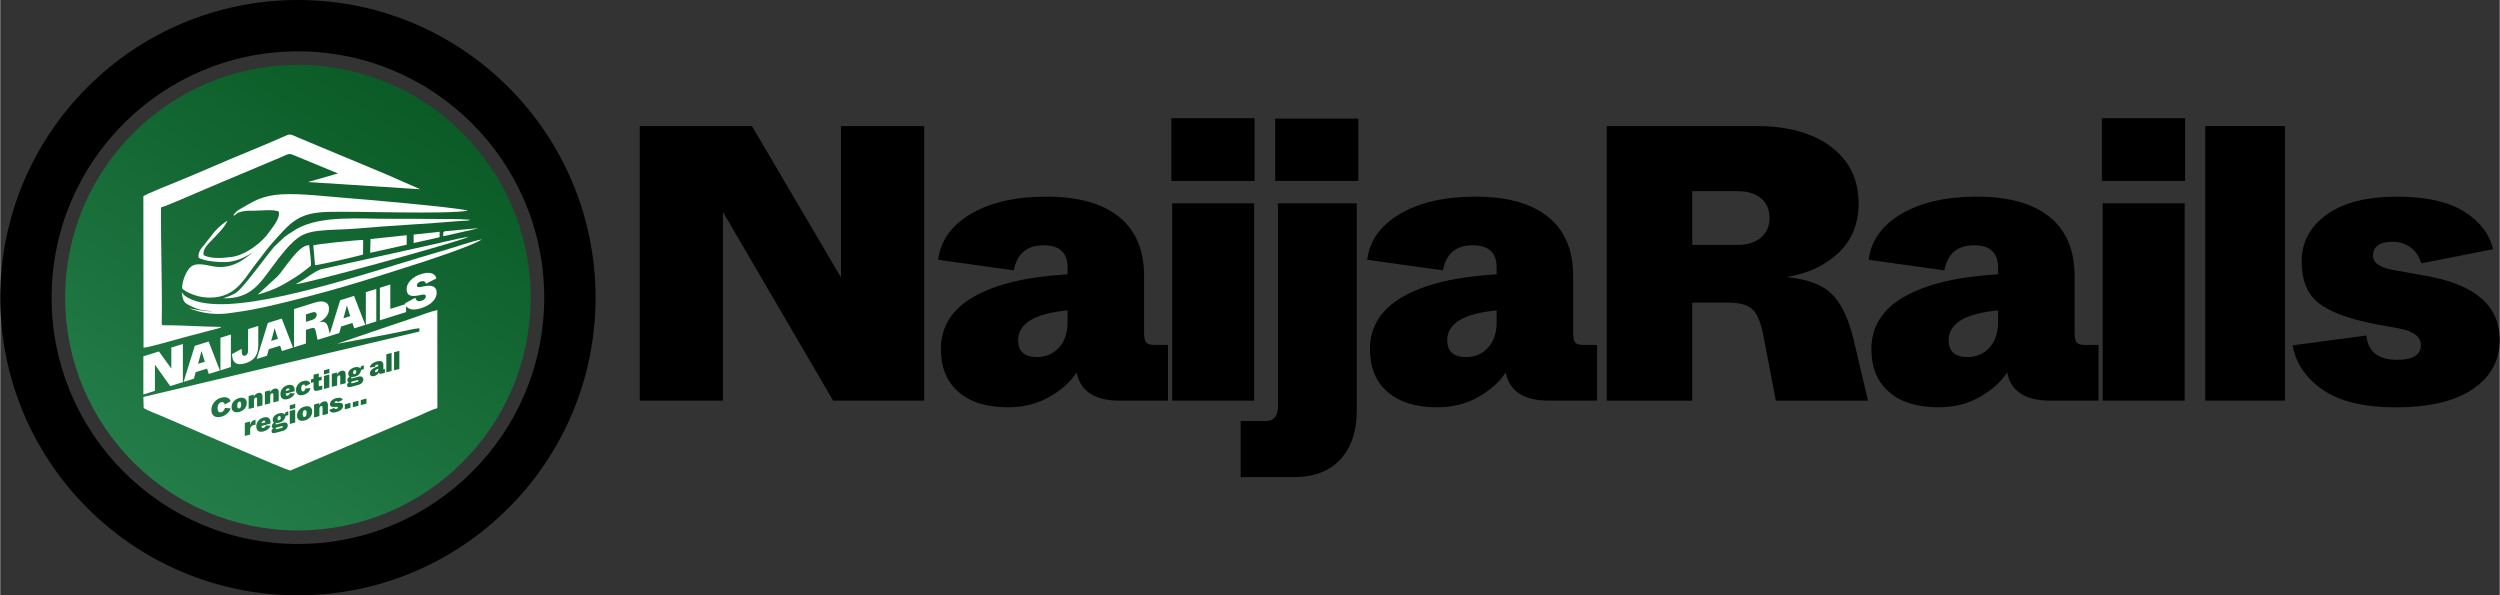 <?xml version="1.0" encoding="UTF-8"?>
<!DOCTYPE svg PUBLIC "-//W3C//DTD SVG 1.1//EN" "http://www.w3.org/Graphics/SVG/1.1/DTD/svg11.dtd">
<!-- Creator: CorelDRAW 2021 (64-Bit) -->
<svg xmlns="http://www.w3.org/2000/svg" xml:space="preserve" width="6.085in" height="1.449in" version="1.1" style="shape-rendering:geometricPrecision; text-rendering:geometricPrecision; image-rendering:optimizeQuality; fill-rule:evenodd; clip-rule:evenodd"
viewBox="0 0 1994.08 474.94"
 xmlns:xlink="http://www.w3.org/1999/xlink"
 xmlns:xodm="http://www.corel.com/coreldraw/odm/2003">
 <rect x="0" y="0" width="1994.08" height="474.94" fill="#333333" stroke="none"/>
 <defs>
  <style type="text/css">
   <![CDATA[
    .fil2 {fill:white}
    .fil0 {fill:black;fill-rule:nonzero}
    .fil3 {fill:white;fill-rule:nonzero}
    .fil1 {fill:url(#id0)}
   ]]>
  </style>
  <linearGradient id="id0" gradientUnits="userSpaceOnUse" x1="88.85" y1="549.52" x2="446.36" y2="-17.1">
   <stop offset="0" style="stop-opacity:1; stop-color:seagreen"/>
   <stop offset="1" style="stop-opacity:1; stop-color:#014E19"/>
  </linearGradient>
 </defs>
 <g id="Layer_x0020_1">
  <path class="fil0" d="M237.47 0c65.57,0 124.94,26.58 167.91,69.55 42.97,42.97 69.55,102.34 69.55,167.91 0,65.57 -26.58,124.94 -69.55,167.91 -42.97,42.97 -102.34,69.55 -167.91,69.55 -65.57,0 -124.94,-26.58 -167.91,-69.55 -42.97,-42.97 -69.55,-102.34 -69.55,-167.91 0,-65.57 26.58,-124.94 69.55,-167.91 42.97,-42.97 102.34,-69.55 167.91,-69.55zm138.95 98.52c-35.56,-35.56 -84.69,-57.55 -138.95,-57.55 -54.26,0 -103.39,21.99 -138.95,57.55 -35.56,35.56 -57.55,84.69 -57.55,138.95 0,54.26 21.99,103.39 57.55,138.95 35.56,35.56 84.69,57.55 138.95,57.55 54.26,0 103.39,-21.99 138.95,-57.55 35.56,-35.56 57.55,-84.69 57.55,-138.95 0,-54.26 -21.99,-103.39 -57.55,-138.95z"/>
  <polygon class="fil0" points="510.19,319.62 510.19,100.55 599.69,100.55 670.73,221.35 670.73,164.39 670.73,100.55 737.08,100.55 737.08,319.62 664.47,319.62 576.54,169.09 576.54,233.87 576.54,319.62 "/>
  <path id="_1" class="fil0" d="M750.42 278.62c0,-17.94 8.76,-31.92 26.29,-41.94 17.53,-10.01 42.46,-15.96 74.8,-17.84l0 -5.32c0,-11.89 -6.36,-17.84 -19.09,-17.84 -13.35,0 -21.28,6.68 -23.78,20.03l-60.4 -8.45c1.88,-15.23 10.59,-27.43 26.13,-36.61 15.54,-9.18 35.62,-13.77 60.24,-13.77 25.24,0 44.54,5.37 57.9,16.12 13.35,10.75 20.03,26.44 20.03,47.1l0 45.38c0,3.76 0.52,6.31 1.57,7.67 1.04,1.36 3.23,2.03 6.57,2.03l10.95 0 0 44.44 -38.49 0c-20.03,0 -31.5,-7.51 -34.42,-22.53 -4.59,7.3 -11.74,13.77 -21.44,19.4 -9.7,5.63 -20.81,8.45 -33.33,8.45 -16.9,0 -30.04,-4.07 -39.43,-12.2 -9.39,-8.14 -14.08,-19.51 -14.08,-34.11zm101.08 -21.91l0 -9.08c-26.29,2.5 -39.43,10.43 -39.43,23.78 0,8.97 5.01,13.46 15.02,13.46 7.09,0 12.93,-2.5 17.53,-7.51 4.59,-5.01 6.88,-11.89 6.88,-20.65z"/>
  <path id="_2" class="fil0" d="M934.31 144.36l0 -50.07 66.35 0 0 50.07 -66.35 0zm0.63 175.25l0 -157.41 65.41 0 0 157.41 -65.41 0z"/>
  <path id="_3" class="fil0" d="M1017.13 144.36l0 -49.76 66.35 0 0 49.76 -66.35 0zm-27.54 236.28l0 -44.75 20.34 0c6.26,0 9.39,-3.96 9.39,-11.89l0 -161.8 62.9 0 0 165.55c0,16.27 -4.33,29.16 -12.99,38.65 -8.66,9.49 -21.12,14.24 -37.4,14.24l-42.25 0z"/>
  <path id="_4" class="fil0" d="M1092.74 278.62c0,-17.94 8.76,-31.92 26.29,-41.94 17.53,-10.01 42.46,-15.96 74.8,-17.84l0 -5.32c0,-11.89 -6.36,-17.84 -19.09,-17.84 -13.35,0 -21.28,6.68 -23.78,20.03l-60.4 -8.45c1.88,-15.23 10.59,-27.43 26.13,-36.61 15.54,-9.18 35.62,-13.77 60.24,-13.77 25.24,0 44.54,5.37 57.9,16.12 13.35,10.75 20.03,26.44 20.03,47.1l0 45.38c0,3.76 0.52,6.31 1.57,7.67 1.04,1.36 3.23,2.03 6.57,2.03l10.95 0 0 44.44 -38.49 0c-20.03,0 -31.5,-7.51 -34.42,-22.53 -4.59,7.3 -11.74,13.77 -21.44,19.4 -9.7,5.63 -20.81,8.45 -33.33,8.45 -16.9,0 -30.04,-4.07 -39.43,-12.2 -9.39,-8.14 -14.08,-19.51 -14.08,-34.11zm101.08 -21.91l0 -9.08c-26.29,2.5 -39.43,10.43 -39.43,23.78 0,8.97 5.01,13.46 15.02,13.46 7.09,0 12.93,-2.5 17.53,-7.51 4.59,-5.01 6.88,-11.89 6.88,-20.65z"/>
  <path id="_5" class="fil0" d="M1281.65 319.62l0 -219.07 118.92 0c25.45,0 45.48,5.53 60.09,16.59 14.6,11.06 21.91,26.08 21.91,45.07 0,16.27 -5.37,29.47 -16.12,39.59 -10.74,10.12 -24.57,16.53 -41.47,19.25 16.06,1.46 27.96,5.79 35.68,12.99 7.72,7.2 13.67,19.35 17.84,36.46l11.58 49.13 -73.54 0 -10.01 -52.26c-1.88,-10.01 -4.75,-16.85 -8.61,-20.5 -3.86,-3.65 -10.38,-5.48 -19.56,-5.48l-28.48 0 0 78.24 -68.22 0zm68.22 -124.24l36.3 0c7.72,0 13.88,-1.93 18.46,-5.79 4.59,-3.86 6.88,-9.13 6.88,-15.8 0,-6.68 -2.29,-11.89 -6.88,-15.65 -4.59,-3.76 -10.75,-5.63 -18.46,-5.63l-36.3 0 0 42.87z"/>
  <path id="_6" class="fil0" d="M1492.77 278.62c0,-17.94 8.76,-31.92 26.29,-41.94 17.53,-10.01 42.46,-15.96 74.8,-17.84l0 -5.32c0,-11.89 -6.36,-17.84 -19.09,-17.84 -13.35,0 -21.28,6.68 -23.78,20.03l-60.4 -8.45c1.88,-15.23 10.59,-27.43 26.13,-36.61 15.54,-9.18 35.62,-13.77 60.24,-13.77 25.24,0 44.54,5.37 57.9,16.12 13.35,10.75 20.03,26.44 20.03,47.1l0 45.38c0,3.76 0.52,6.31 1.57,7.67 1.04,1.36 3.23,2.03 6.57,2.03l10.95 0 0 44.44 -38.49 0c-20.03,0 -31.5,-7.51 -34.42,-22.53 -4.59,7.3 -11.74,13.77 -21.44,19.4 -9.7,5.63 -20.81,8.45 -33.33,8.45 -16.9,0 -30.04,-4.07 -39.43,-12.2 -9.39,-8.14 -14.08,-19.51 -14.08,-34.11zm101.08 -21.91l0 -9.08c-26.29,2.5 -39.43,10.43 -39.43,23.78 0,8.97 5.01,13.46 15.02,13.46 7.09,0 12.93,-2.5 17.53,-7.51 4.59,-5.01 6.88,-11.89 6.88,-20.65z"/>
  <path id="_7" class="fil0" d="M1676.67 144.36l0 -50.07 66.35 0 0 50.07 -66.35 0zm0.63 175.25l0 -157.41 65.41 0 0 157.41 -65.41 0z"/>
  <polygon id="_8" class="fil0" points="1759.17,319.62 1759.17,100.55 1822.7,100.55 1822.7,319.62 "/>
  <path id="_9" class="fil0" d="M1828.84 275.49l58.83 -7.82c1.25,12.94 9.49,19.4 24.72,19.4 12.52,0 18.78,-3.96 18.78,-11.89 0,-6.47 -5.74,-10.85 -17.21,-13.14l-19.09 -3.44c-21.28,-4.17 -36.41,-9.81 -45.38,-16.9 -8.97,-7.09 -13.46,-18.15 -13.46,-33.17 0,-15.23 6.62,-27.64 19.87,-37.24 13.25,-9.6 31.97,-14.4 56.17,-14.4 22.95,0 40.74,3.91 53.36,11.74 12.62,7.82 20.39,17.89 23.31,30.2l-57.27 11.27c-1.46,-5.22 -4.22,-9.39 -8.29,-12.52 -4.07,-3.13 -8.92,-4.69 -14.55,-4.69 -10.43,0 -15.65,3.76 -15.65,11.27 0,6.05 6.57,10.01 19.72,11.89l22.84 4.07c39.02,6.88 58.52,23.89 58.52,51.01 0,16.48 -7.15,29.57 -21.44,39.28 -14.29,9.7 -34.79,14.55 -61.5,14.55 -25.45,0 -44.91,-4.69 -58.37,-14.08 -13.46,-9.39 -21.44,-21.18 -23.94,-35.36z"/>
  <g id="_2675323555024">
   <circle class="fil1" cx="237.47" cy="237.47" r="185.69"/>
   <g>
    <path class="fil2" d="M301.83 268.11c5.5,-1.04 11.11,-2.17 16.62,-3.25 4.42,-0.87 11.89,-2.75 15.97,-2.99l-0.1 2.63 -220.14 52.2 0.23 8.77c2.84,2.01 10.95,4.98 14.57,6.52 15.87,6.74 100.1,43.66 102.47,43.4l102.81 -43.8c3.67,-1.66 10.95,-5.17 14.48,-5.97l-0.05 -78.33c-6.27,1.52 -14.3,4.61 -20.47,6.76 -7.01,2.44 -13.39,4.49 -20.09,6.76l-37.3 12.72c-0.99,0.37 -1.06,0.46 -2.13,0.77l33.15 -6.19zm-133.39 58.93c-0.03,-2.21 0.71,-4.25 2.21,-6.11 1.5,-1.86 3.42,-3.09 5.77,-3.68 1.83,-0.49 3.41,-0.48 4.72,0.03 1.31,0.5 2.19,1.43 2.63,2.77l-4.59 2.67c-0.41,-1.63 -1.37,-2.24 -2.85,-1.85 -0.94,0.25 -1.66,0.79 -2.18,1.63 -0.52,0.84 -0.78,1.91 -0.78,3.2 0,1.2 0.27,2.09 0.8,2.66 0.53,0.58 1.24,0.74 2.14,0.51 1.41,-0.37 2.39,-1.52 2.96,-3.43l4.53 0.37c-0.45,1.51 -1.35,2.87 -2.7,4.09 -1.34,1.21 -2.92,2.06 -4.72,2.54 -2.41,0.64 -4.34,0.47 -5.78,-0.5 -1.44,-0.97 -2.16,-2.6 -2.16,-4.89zm16.12 -2.32c0,-1.68 0.55,-3.18 1.66,-4.48 1.11,-1.31 2.57,-2.2 4.37,-2.68 1.85,-0.49 3.32,-0.38 4.43,0.33 1.11,0.71 1.66,1.91 1.66,3.61 0,1.7 -0.55,3.19 -1.66,4.48 -1.11,1.29 -2.59,2.19 -4.43,2.68 -1.81,0.48 -3.26,0.36 -4.37,-0.36 -1.11,-0.72 -1.66,-1.91 -1.66,-3.58zm7.65 -2.05c0,-1.79 -0.53,-2.55 -1.59,-2.26 -1.03,0.27 -1.55,1.31 -1.55,3.1 0,1.81 0.52,2.57 1.55,2.3 1.06,-0.28 1.59,-1.33 1.59,-3.13zm5.95 3.63l0 -10.4 4.11 -1.09 0 1.65c0.3,-0.65 0.77,-1.25 1.39,-1.8 0.63,-0.55 1.32,-0.93 2.08,-1.13 1.12,-0.3 1.97,-0.19 2.57,0.31 0.6,0.5 0.9,1.35 0.9,2.55l0 6.97 -4.3 1.14 0 -6.24c0,-0.91 -0.39,-1.26 -1.18,-1.05 -0.44,0.12 -0.77,0.38 -0.98,0.78 -0.21,0.4 -0.32,0.88 -0.32,1.43l0 5.75 -4.28 1.14zm12.94 -3.44l0 -10.4 4.11 -1.09 0 1.65c0.3,-0.65 0.77,-1.25 1.4,-1.8 0.63,-0.55 1.32,-0.93 2.08,-1.13 1.12,-0.3 1.97,-0.19 2.57,0.31 0.6,0.5 0.9,1.35 0.9,2.55l0 6.97 -4.3 1.14 0 -6.24c0,-0.91 -0.39,-1.26 -1.18,-1.05 -0.44,0.12 -0.77,0.38 -0.98,0.78 -0.21,0.4 -0.32,0.88 -0.32,1.43l0 5.75 -4.28 1.14zm12.44 -8.56c0,-1.63 0.53,-3.09 1.6,-4.39 1.07,-1.3 2.44,-2.18 4.12,-2.63 1.78,-0.47 3.16,-0.35 4.15,0.36 0.99,0.71 1.49,1.91 1.49,3.57 0,0.26 -0.02,0.57 -0.06,0.93l-7.15 1.9c0.01,1.32 0.54,1.84 1.59,1.56 0.79,-0.21 1.38,-0.84 1.8,-1.9l3.91 0.04c-0.95,2.33 -2.85,3.88 -5.7,4.64 -1.81,0.48 -3.21,0.36 -4.23,-0.35 -1.01,-0.72 -1.52,-1.96 -1.52,-3.72zm4.22 -2.34l3.02 -0.8c-0.01,-0.52 -0.15,-0.89 -0.42,-1.12 -0.27,-0.22 -0.62,-0.28 -1.06,-0.16 -0.94,0.25 -1.45,0.94 -1.53,2.08zm9.77 2.74c-1.05,-0.71 -1.58,-1.91 -1.58,-3.59 0,-1.68 0.54,-3.18 1.62,-4.49 1.08,-1.31 2.49,-2.2 4.23,-2.66 1.45,-0.38 2.67,-0.38 3.67,0.03 1,0.4 1.64,1.12 1.93,2.14l-4.01 2.04c-0.11,-0.55 -0.31,-0.94 -0.59,-1.18 -0.28,-0.23 -0.63,-0.3 -1.04,-0.19 -1.1,0.29 -1.65,1.34 -1.65,3.13 0,0.87 0.15,1.5 0.45,1.91 0.3,0.4 0.7,0.54 1.21,0.4 0.85,-0.23 1.41,-1 1.67,-2.31l4.09 -0.34c-0.33,1.37 -0.99,2.52 -1.96,3.46 -0.98,0.94 -2.23,1.61 -3.76,2.01 -1.79,0.48 -3.21,0.36 -4.27,-0.35zm12.41 -5.39l0 -4.38 -2.01 0.53 0 -2.79 2.01 -0.53 0 -3.16 4.18 -1.11 0 3.16 2.29 -0.61 0 2.79 -2.29 0.61 0 3.78c0,0.48 0.24,0.66 0.72,0.53l2.09 -0.55 0 3.1 -3.78 1.01c-1.03,0.27 -1.83,0.21 -2.38,-0.21 -0.55,-0.41 -0.83,-1.13 -0.83,-2.17zm8.25 -10.54l0 -3.31 4.38 -1.17 0 3.31 -4.38 1.17zm0.04 11.56l0 -10.4 4.32 -1.15 0 10.4 -4.32 1.15zm6.28 -1.67l0 -10.4 4.11 -1.09 0 1.65c0.3,-0.65 0.77,-1.25 1.39,-1.8 0.63,-0.55 1.32,-0.93 2.08,-1.13 1.12,-0.3 1.97,-0.19 2.57,0.31 0.6,0.5 0.9,1.35 0.9,2.55l0 6.97 -4.3 1.14 0 -6.24c0,-0.91 -0.39,-1.26 -1.18,-1.05 -0.44,0.12 -0.77,0.38 -0.98,0.78 -0.21,0.4 -0.32,0.88 -0.32,1.43l0 5.75 -4.28 1.14zm12.2 -1.32c0,-0.87 0.46,-1.69 1.38,-2.46 -0.8,-0.19 -1.2,-0.72 -1.2,-1.6 0,-1.01 0.61,-1.99 1.82,-2.94 -0.73,-0.43 -1.1,-1.13 -1.1,-2.11 0,-1.21 0.48,-2.28 1.43,-3.19 0.95,-0.91 2.18,-1.57 3.68,-1.97 1.09,-0.29 2.03,-0.35 2.82,-0.18 0.79,0.17 1.38,0.55 1.77,1.15 0.08,-0.77 0.26,-1.3 0.53,-1.62 0.27,-0.31 0.69,-0.55 1.27,-0.7l0.95 -0.25 0 3 -1.57 0.42c-0.26,0.07 -0.45,0.18 -0.56,0.32 -0.11,0.15 -0.2,0.39 -0.27,0.74l-0.08 0.31c-0.22,0.94 -0.73,1.79 -1.52,2.56 -0.79,0.77 -1.87,1.33 -3.23,1.7 -0.94,0.25 -1.76,0.31 -2.46,0.18 -0.29,0.28 -0.43,0.54 -0.43,0.78 0,0.39 0.3,0.5 0.91,0.34l4.86 -1.29c1.23,-0.33 2.19,-0.28 2.89,0.15 0.7,0.43 1.05,1.09 1.05,2 0,1.01 -0.36,1.91 -1.07,2.71 -0.72,0.8 -1.67,1.35 -2.85,1.67l-6.12 1.63c-1.93,0.51 -2.89,0.07 -2.89,-1.34zm7.32 -10.77c0,-1.07 -0.43,-1.5 -1.3,-1.27 -0.39,0.1 -0.69,0.32 -0.91,0.65 -0.22,0.33 -0.33,0.76 -0.33,1.29 0,1.05 0.41,1.46 1.24,1.24 0.87,-0.23 1.3,-0.87 1.3,-1.92zm-3.14 9.14l3.91 -1.04c0.58,-0.15 0.87,-0.47 0.87,-0.95 0,-0.21 -0.08,-0.35 -0.23,-0.43 -0.15,-0.08 -0.37,-0.09 -0.64,-0.02l-4.48 1.19c-0.23,0.3 -0.35,0.55 -0.35,0.78 0,0.48 0.31,0.64 0.93,0.47zm14.03 -7.84c0,-1.19 0.58,-2.26 1.74,-3.23 1.16,-0.97 2.8,-1.8 4.94,-2.49l0 -0.35c0,-0.78 -0.42,-1.07 -1.26,-0.84 -0.88,0.23 -1.41,0.82 -1.57,1.74l-3.99 0.5c0.12,-1.04 0.7,-2 1.73,-2.88 1.03,-0.88 2.35,-1.54 3.98,-1.97 1.67,-0.44 2.94,-0.43 3.82,0.05 0.88,0.47 1.32,1.39 1.32,2.76l0 3c0,0.25 0.03,0.41 0.1,0.48 0.07,0.07 0.21,0.08 0.43,0.02l0.72 -0.19 0 2.94 -2.54 0.68c-1.32,0.35 -2.08,0.06 -2.27,-0.88 -0.3,0.56 -0.78,1.11 -1.42,1.66 -0.64,0.54 -1.38,0.92 -2.2,1.14 -1.12,0.3 -1.98,0.26 -2.6,-0.11 -0.62,-0.37 -0.93,-1.04 -0.93,-2.01zm6.68 -3.22l0 -0.6c-1.74,0.63 -2.6,1.38 -2.6,2.26 0,0.59 0.33,0.8 0.99,0.63 0.47,-0.13 0.85,-0.39 1.16,-0.8 0.3,-0.41 0.45,-0.91 0.45,-1.49zm6.41 2.45l0 -14.47 4.19 -1.12 0 14.47 -4.19 1.11zm6.18 -1.64l0 -14.47 4.2 -1.12 0 14.47 -4.2 1.12zm-119.09 52.34l0 -10.4 4.15 -1.11 0 2.75c0.58,-2.18 1.74,-3.5 3.47,-3.96 0.36,-0.09 0.67,-0.15 0.95,-0.17l0 3.95c-0.52,0.04 -1.02,0.13 -1.49,0.25 -0.95,0.25 -1.65,0.68 -2.11,1.28 -0.45,0.6 -0.68,1.4 -0.68,2.39l0 3.87 -4.3 1.14zm9.16 -7.69c0,-1.63 0.53,-3.09 1.6,-4.39 1.07,-1.3 2.44,-2.18 4.12,-2.63 1.78,-0.47 3.16,-0.35 4.15,0.36 0.99,0.71 1.49,1.91 1.49,3.57 0,0.26 -0.02,0.57 -0.06,0.93l-7.15 1.9c0.01,1.32 0.54,1.84 1.59,1.56 0.79,-0.21 1.38,-0.84 1.8,-1.9l3.91 0.04c-0.95,2.33 -2.85,3.88 -5.7,4.64 -1.81,0.48 -3.21,0.36 -4.23,-0.35 -1.01,-0.72 -1.52,-1.96 -1.52,-3.72zm4.22 -2.34l3.02 -0.8c-0.01,-0.52 -0.15,-0.89 -0.42,-1.12 -0.27,-0.22 -0.62,-0.28 -1.06,-0.16 -0.94,0.25 -1.45,0.94 -1.53,2.08zm7.96 6.28c0,-0.87 0.46,-1.69 1.39,-2.46 -0.8,-0.19 -1.2,-0.72 -1.2,-1.6 0,-1.01 0.61,-1.99 1.82,-2.94 -0.73,-0.43 -1.1,-1.13 -1.1,-2.11 0,-1.21 0.48,-2.28 1.43,-3.19 0.95,-0.91 2.18,-1.57 3.68,-1.97 1.09,-0.29 2.03,-0.35 2.82,-0.18 0.79,0.17 1.38,0.55 1.77,1.15 0.08,-0.77 0.26,-1.3 0.53,-1.62 0.27,-0.31 0.69,-0.55 1.27,-0.7l0.95 -0.25 0 3 -1.57 0.42c-0.26,0.07 -0.45,0.18 -0.56,0.33 -0.11,0.15 -0.2,0.39 -0.27,0.74l-0.08 0.31c-0.22,0.94 -0.73,1.8 -1.52,2.56 -0.79,0.77 -1.87,1.33 -3.23,1.7 -0.94,0.25 -1.76,0.31 -2.46,0.18 -0.29,0.28 -0.43,0.54 -0.43,0.78 0,0.39 0.3,0.5 0.91,0.34l4.86 -1.29c1.23,-0.33 2.19,-0.28 2.89,0.15 0.7,0.43 1.05,1.09 1.05,2 0,1.01 -0.36,1.91 -1.08,2.7 -0.72,0.8 -1.67,1.35 -2.85,1.67l-6.12 1.63c-1.93,0.51 -2.89,0.07 -2.89,-1.34zm7.32 -10.77c0,-1.07 -0.43,-1.5 -1.3,-1.27 -0.39,0.1 -0.69,0.32 -0.91,0.66 -0.22,0.33 -0.33,0.76 -0.33,1.29 0,1.05 0.41,1.46 1.24,1.24 0.87,-0.23 1.3,-0.87 1.3,-1.92zm-3.14 9.15l3.91 -1.04c0.58,-0.15 0.87,-0.47 0.87,-0.95 0,-0.21 -0.08,-0.35 -0.23,-0.43 -0.15,-0.08 -0.37,-0.09 -0.64,-0.02l-4.48 1.19c-0.23,0.3 -0.35,0.55 -0.35,0.78 0,0.48 0.31,0.64 0.93,0.48zm10.33 -15.73l0 -3.31 4.38 -1.17 0 3.31 -4.38 1.17zm0.04 11.56l0 -10.4 4.32 -1.15 0 10.4 -4.32 1.15zm5.77 -6.72c0,-1.68 0.55,-3.18 1.66,-4.48 1.11,-1.31 2.57,-2.2 4.37,-2.68 1.85,-0.49 3.32,-0.38 4.43,0.33 1.11,0.71 1.66,1.91 1.66,3.61 0,1.7 -0.55,3.19 -1.66,4.48 -1.11,1.29 -2.59,2.19 -4.43,2.68 -1.81,0.48 -3.26,0.36 -4.37,-0.36 -1.11,-0.72 -1.66,-1.91 -1.66,-3.58zm7.65 -2.06c0,-1.79 -0.53,-2.55 -1.59,-2.26 -1.03,0.27 -1.55,1.31 -1.55,3.1 0,1.81 0.52,2.57 1.55,2.3 1.06,-0.28 1.59,-1.33 1.59,-3.13zm5.95 3.63l0 -10.4 4.11 -1.09 0 1.65c0.3,-0.65 0.77,-1.25 1.39,-1.8 0.63,-0.55 1.32,-0.93 2.08,-1.13 1.12,-0.3 1.97,-0.19 2.57,0.31 0.6,0.5 0.9,1.35 0.9,2.55l0 6.96 -4.3 1.14 0 -6.24c0,-0.91 -0.39,-1.26 -1.18,-1.05 -0.44,0.12 -0.77,0.38 -0.98,0.78 -0.21,0.4 -0.32,0.88 -0.32,1.43l0 5.75 -4.28 1.14zm12.24 -6.17l3.88 -1.55c0.08,0.83 0.63,1.11 1.63,0.85 0.83,-0.22 1.24,-0.59 1.24,-1.12 0,-0.43 -0.38,-0.62 -1.14,-0.57l-1.26 0.11c-1.41,0.1 -2.41,-0.01 -3,-0.32 -0.59,-0.31 -0.89,-0.96 -0.89,-1.95 0,-1.01 0.44,-1.94 1.31,-2.81 0.88,-0.87 2.11,-1.51 3.71,-1.94 1.52,-0.4 2.69,-0.46 3.52,-0.16 0.83,0.3 1.35,0.82 1.54,1.59l-3.78 1.75c-0.1,-0.32 -0.28,-0.55 -0.55,-0.68 -0.27,-0.14 -0.59,-0.15 -0.96,-0.05 -0.69,0.18 -1.03,0.52 -1.03,1.02 0,0.4 0.43,0.55 1.3,0.44l1.51 -0.13c2.58,-0.23 3.87,0.55 3.87,2.34 0,1.09 -0.47,2.08 -1.42,2.97 -0.94,0.89 -2.3,1.57 -4.06,2.04 -1.68,0.45 -2.97,0.48 -3.86,0.09 -0.89,-0.38 -1.42,-1.02 -1.58,-1.91zm12.28 -0.35l0 -4.01 4.51 -1.2 0 4.01 -4.51 1.2zm6.39 -1.7l0 -4.01 4.51 -1.2 0 4.01 -4.51 1.2zm6.39 -1.7l0 -4.01 4.51 -1.2 0 4.01 -4.51 1.2z"/>
    <path class="fil2" d="M114.17 156.57l0.14 120.8c3.98,-0.09 25.27,-6.36 31.04,-7.89l23.39 -6.17c2.11,-0.56 6.19,-1.36 7.92,-2.5 -14.29,-0.12 -29.92,-1.27 -43.23,-1.33 -5.07,-0.03 -4.65,0.77 -4.58,-4.09 0.44,-29.29 -0.85,-60.13 -0.57,-89.94 3.35,-0.6 29.96,-12.36 35.36,-14.62l61.19 -25.78c3.58,-1.54 5.25,-3.07 8.76,-1.5l35.83 14.82 -23.4 6.69 -0.42 0.17 89.47 5.75 -27.71 -12.16 -55.32 -23.06c-4.59,-1.88 -9.09,-3.8 -13.63,-5.7 -8.14,-3.41 -6.16,-3.8 -14.24,-0.23 -18.37,8.11 -36.82,15.28 -55.1,23.27 -9.19,4.02 -18.22,7.76 -27.56,11.63 -4.31,1.79 -25.09,10 -27.37,11.83z"/>
    <path class="fil2" d="M202.33 200.27c0.53,-0.41 -0.78,0.61 0,0zm-16.33 -28.81c0.13,0.13 0.29,0.25 0.33,0.46 1.9,-0.09 1.1,-2.02 6.91,-3.26 3.03,-0.65 6.31,-0.56 9.49,-0.57 6.06,-0.01 14.54,-1.26 19.44,0.64 1.38,5.7 -5.13,12.67 -7.58,16.34 -5.53,8.27 -18.68,18.32 -29.57,19.85 -7.73,1.08 -16.85,1.74 -22.76,-1.34 -1.06,-5.51 4.54,-9.68 8.75,-14.31 2.61,-2.88 8.71,-8.73 10.19,-13.28 -5.33,3.56 -9.48,7.36 -13.34,12.8l-5.71 7.19c-1.89,2.22 -4.46,5.22 -3.93,9.51 3.66,2.91 18.01,4.13 24,3.44 7.85,-0.91 15.27,-4.72 19.96,-8.38 -7.25,6.29 -17.42,14.65 -32.3,11.95 -6.38,-1.16 -13.8,-3.47 -18.33,0.8 -3.01,2.84 -6.56,10.71 -6.45,16.82 2.44,2.6 8.53,5.11 12.82,6.17 5.77,1.42 12.06,1.56 17.81,0.15 14.85,-3.64 20.44,-16.47 29.4,-27.57 4.64,-5.76 7.36,-10.04 12.61,-15.83 13.35,-14.71 19.19,-23.24 42.95,-23.96 24.07,-0.72 95.35,2.06 112.54,-1 -8.96,-2.7 -88,-9.47 -97.9,-10.2 -15.57,-1.16 -35.64,-3.74 -51.14,-2.82 -8.09,0.48 -15.49,2.32 -21.75,5.49 -3.09,1.57 -5.66,3.12 -8.62,4.8 -2.2,1.25 -4.54,2.35 -6.07,4.18 -0.07,0.09 -0.16,0.22 -0.23,0.3l-1.51 1.62z"/>
    <path class="fil2" d="M177.92 237.99c21.75,0.51 29.18,-11.8 39.15,-25.22 5.85,-7.88 15.04,-20.45 23.38,-24.87 3.96,-2.1 8.21,-3.1 12.89,-3.67 10.15,-1.23 20.31,-0.94 30.44,-1.85 27.06,-2.42 56.02,-3.7 83.21,-6.1 1.36,-0.12 2.45,-0.12 3.79,-0.17 2.88,-0.11 2.74,-0.09 4,-0.8 -9.9,-0.77 -21.84,-0.54 -31.94,-0.64 -10.92,-0.11 -21.83,-0.17 -32.75,-0.11 -23.48,0.11 -53.73,-2.91 -73.35,7.93l-7.25 4.58c-1.33,1.12 -1.33,0.94 -2.51,1.79l-8.32 7.82c-8,9.56 -23.09,30.75 -29.48,36 -3.83,3.14 -6.8,3.43 -11.25,5.31z"/>
    <path class="fil2" d="M144.8 233.22c0.98,8.31 2.55,8.71 8.07,11.37 8.25,3.98 13.69,2.9 16.27,3.9 -7.45,-0.19 -14.75,-1.81 -18.62,-2.62 17.18,6.95 31.11,4.08 34.95,3.59 10.04,-1.29 21.21,-3.42 30.83,-5.67 43.77,-10.27 72.3,-19.18 114.41,-32.71 11.14,-3.58 46.46,-15.11 53.39,-20.06 -8.1,1.41 -19.7,5.76 -28.56,8.27 -48.13,13.65 -136.18,44.65 -182.36,43.36 -8.3,-0.23 -19.35,-1.56 -26.08,-6.87 -1.35,-1.07 -1.04,-1.42 -2.32,-2.55z"/>
    <path class="fil2" d="M235.59 226.72c9.85,-0.58 117.37,-30.46 134.11,-36.27 0.13,-0.05 0.27,-0.1 0.4,-0.14 0.13,-0.05 0.27,-0.09 0.41,-0.14 0.17,-0.06 0.65,-0.22 0.82,-0.28l2.33 -1.06c-10.5,1.75 -24.52,5.44 -36.26,7.92l-80.88 17.91c-5.16,1.14 -12.5,7.83 -20.92,12.05z"/>
    <path class="fil2" d="M249.74 195.76l1.39 15.8c2.68,0.04 35,-7.31 38.31,-8.53l0.1 -11.56c-3.46,-0.26 -37.82,3.33 -39.8,4.3z"/>
    <path class="fil2" d="M205.5 235.02c13.55,-3.88 19.7,-7.37 30.35,-14.14 4.3,-2.73 7.84,-5.62 11.86,-8.75 0.83,-0.61 -1.06,-14.46 -1.26,-16.47 -8.16,-0.67 -19.53,18.73 -25.06,24.68l-15.61 14.28c-0.07,0.1 -0.19,0.27 -0.29,0.4z"/>
    <polygon class="fil2" points="295.39,190.69 295.13,201.7 324.25,195.21 324.28,187.64 "/>
    <polygon class="fil2" points="329.8,187.13 329.78,193.88 350.48,189.26 350.54,184.92 "/>
    <path class="fil2" d="M353.42 185.56l-0.01 2.92 24.85 -5.59c1.57,-0.37 2.04,-0.62 3.63,-0.88l-25.12 2.28c-2.17,0.22 -2.39,-0.07 -3.35,1.27z"/>
    <path class="fil3" d="M114.17 314.71l0 -30.43 12.43 -3.9 9.87 13.69 0 -7.91 0 -8.87 9.22 -2.89 0 30.43 -10.09 3.16 -12.22 -17.08 0 9 0 11.91 -9.22 2.89zm120.21 -37.7l0 -30.43 16.52 -5.18c3.54,-1.11 6.32,-1.21 8.35,-0.31 2.03,0.9 3.04,2.67 3.04,5.31 0,2.26 -0.75,4.33 -2.24,6.2 -1.49,1.87 -3.41,3.37 -5.76,4.48 2.23,-0.5 3.88,-0.41 4.96,0.25 1.07,0.66 1.9,2.09 2.48,4.29l1.61 6.32 -10.22 3.2 -1.39 -6.82c-0.26,-1.31 -0.66,-2.13 -1.19,-2.47 -0.54,-0.34 -1.44,-0.31 -2.72,0.09l-3.96 1.24 0 10.87 -9.48 2.97zm9.48 -20.23l5.04 -1.58c1.07,-0.34 1.93,-0.87 2.56,-1.61 0.64,-0.74 0.96,-1.57 0.96,-2.5 0,-0.93 -0.32,-1.55 -0.96,-1.87 -0.64,-0.32 -1.49,-0.31 -2.56,0.02l-5.04 1.58 0 5.96zm-77.46 41.56l-1.45 -4.29 -9.04 2.84 -1.45 5.2 -8.19 2.57 8.9 -28.74 11.08 -3.48 8.97 23.13 -8.82 2.77zm-8.64 -8.04l5.45 -1.71 -0.89 -2.76c-0.54,-1.71 -1.14,-3.63 -1.78,-5.78l-0.52 2.02 -1.33 4.98 -0.93 3.26zm17.9 5.14l0 -25.95 8.34 -2.62 0 25.95 -8.34 2.62zm9.23 -12.94l7.71 -4.2c-0.05,2.19 0.13,3.73 0.54,4.61 0.41,0.89 1.15,1.16 2.24,0.82 1.53,-0.48 2.3,-1.83 2.3,-4.06l0 -17.09 8.16 -2.56 0 15.42c0,3.73 -0.8,6.77 -2.39,9.13 -1.59,2.35 -4.16,4.08 -7.69,5.19 -3.58,1.13 -6.28,1.05 -8.1,-0.24 -1.82,-1.28 -2.74,-3.63 -2.76,-7.03zm39.84 -2.45l-1.45 -4.29 -9.04 2.84 -1.45 5.2 -8.19 2.57 8.9 -28.74 11.08 -3.48 8.97 23.13 -8.82 2.77zm-8.64 -8.04l5.45 -1.71 -0.89 -2.76c-0.54,-1.71 -1.14,-3.63 -1.78,-5.78l-0.52 2.02 -1.33 4.98 -0.93 3.26zm66.3 -10.05l-1.45 -4.29 -9.04 2.84 -1.45 5.2 -8.19 2.57 8.9 -28.74 11.08 -3.48 8.97 23.13 -8.82 2.77zm-8.64 -8.04l5.45 -1.71 -0.89 -2.76c-0.54,-1.71 -1.14,-3.63 -1.78,-5.78l-0.52 2.02 -1.33 4.98 -0.93 3.26zm17.9 5.14l0 -25.95 8.34 -2.62 0 25.95 -8.34 2.62zm11.19 -3.51l0 -25.95 8.34 -2.62 0 19.46 12.57 -3.94 0 6.49 -20.91 6.56zm20.09 -13.6l8.27 -4.41c0.22,1.14 0.73,1.93 1.52,2.38 0.79,0.44 1.83,0.46 3.11,0.06 1.21,-0.38 2.13,-0.88 2.74,-1.49 0.62,-0.61 0.93,-1.28 0.93,-2 0,-1.29 -0.95,-1.75 -2.85,-1.4l-3.22 0.64c-3.24,0.6 -5.59,0.5 -7.04,-0.29 -1.46,-0.79 -2.19,-2.41 -2.19,-4.86 0,-2.45 1.06,-4.77 3.17,-6.98 2.11,-2.21 4.94,-3.87 8.47,-4.97 3.36,-1.05 6.09,-1.26 8.19,-0.62 2.1,0.64 3.4,2.01 3.89,4.1l-8.27 4.26c-0.62,-1.91 -1.99,-2.53 -4.11,-1.86 -0.99,0.31 -1.76,0.75 -2.32,1.32 -0.56,0.57 -0.83,1.19 -0.83,1.86 0,1.24 0.93,1.66 2.78,1.28l3.3 -0.66c3.11,-0.61 5.51,-0.47 7.19,0.41 1.68,0.88 2.52,2.46 2.52,4.73 0,2.59 -1.09,5.01 -3.28,7.24 -2.19,2.23 -5.24,3.96 -9.17,5.19 -3.68,1.15 -6.63,1.36 -8.84,0.62 -2.21,-0.74 -3.53,-2.25 -3.95,-4.54z"/>
   </g>
  </g>
 </g>
</svg>
